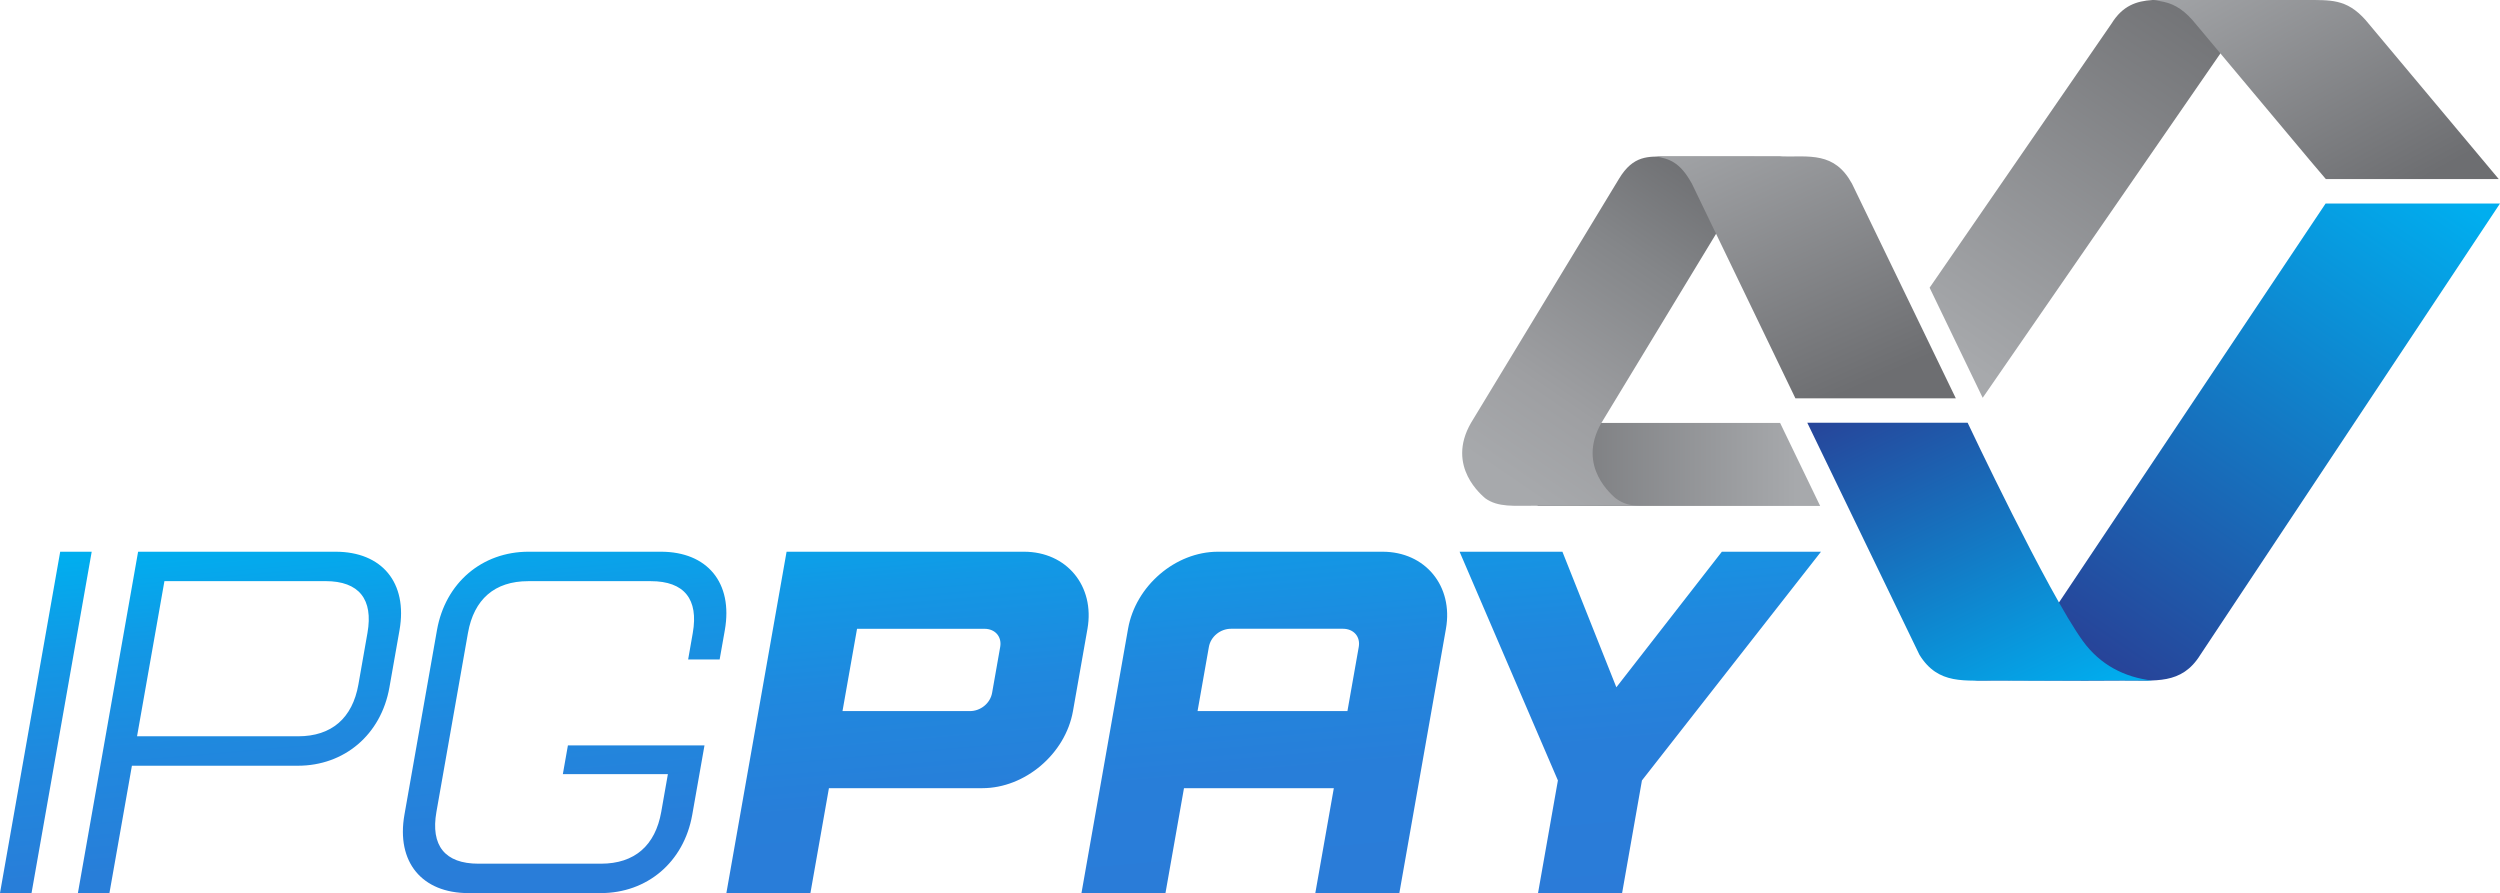 <svg version="1.1" id="logo" xmlns="http://www.w3.org/2000/svg" xmlns:xlink="http://www.w3.org/1999/xlink" x="0px" y="0px"
	 width="64.285px" height="22.965px" viewBox="0 33.518 64.285 22.965" enable-background="new 0 33.518 64.285 22.965"
	 xml:space="preserve">
<g id="mark">

		<linearGradient id="SVGID_91_" gradientUnits="userSpaceOnUse" x1="3257.173" y1="2419.957" x2="3303.567" y2="2419.957" gradientTransform="matrix(0.17 0 0 0.17 -515.402 -366.536)">
		<stop  offset="0" style="stop-color:#6D6E71"/>
		<stop  offset="1" style="stop-color:#A7A9AC"/>
	</linearGradient>
	<polygon fill="url(#SVGID_91_)" points="45.774,44.394 38.821,44.394 39.545,46.527 46.803,46.527 	"/>
	<g>

			<linearGradient id="SVGID_92_" gradientUnits="userSpaceOnUse" x1="3289.796" y1="2377.485" x2="3257.772" y2="2424.555" gradientTransform="matrix(0.17 0 0 0.17 -515.402 -366.536)">
			<stop  offset="0" style="stop-color:#6D6E71"/>
			<stop  offset="0.32" style="stop-color:#848689"/>
			<stop  offset="0.745" style="stop-color:#9E9FA2"/>
			<stop  offset="1" style="stop-color:#A7A9AC"/>
		</linearGradient>
		<path fill="url(#SVGID_92_)" d="M41.538,46.326c-0.047-0.052-1.015-0.8-0.357-1.937l0,0l3.803-6.272
			c0.3-0.501,0.617-0.567,0.955-0.573h-3.112c-0.431,0-0.827-0.045-1.197,0.573l-3.803,6.272l0,0
			c-0.658,1.137,0.31,1.886,0.358,1.937c0.337,0.248,0.759,0.191,1.26,0.197c0.885,0.01,1.826-0.006,2.734,0
			C41.906,46.516,41.747,46.479,41.538,46.326z"/>

			<linearGradient id="SVGID_93_" gradientUnits="userSpaceOnUse" x1="3276.896" y1="2426.131" x2="3276.787" y2="2426.29" gradientTransform="matrix(0.17 0 0 0.17 -515.402 -366.536)">
			<stop  offset="0" style="stop-color:#6D6E71"/>
			<stop  offset="0.32" style="stop-color:#848689"/>
			<stop  offset="0.745" style="stop-color:#9E9FA2"/>
			<stop  offset="1" style="stop-color:#A7A9AC"/>
		</linearGradient>
		<path fill="url(#SVGID_93_)" d="M42.445,46.524c0.023,0,0.047,0,0.071,0.001c-0.003-0.001-0.004-0.001-0.007-0.002
			C42.488,46.524,42.467,46.524,42.445,46.524z"/>
	</g>

		<linearGradient id="SVGID_94_" gradientUnits="userSpaceOnUse" x1="3309.64" y1="2413.314" x2="3289.708" y2="2368.467" gradientTransform="matrix(0.17 0 0 0.17 -515.402 -366.536)">
		<stop  offset="0" style="stop-color:#6D6E71"/>
		<stop  offset="1" style="stop-color:#A7A9AC"/>
	</linearGradient>
	<path fill="url(#SVGID_94_)" d="M47.622,38.241c-0.452-0.826-1.083-0.69-1.875-0.698l-3.185-0.004
		c0.364,0.06,0.639,0.146,0.947,0.709l2.658,5.512h4.125L47.622,38.241z"/>

		<linearGradient id="SVGID_95_" gradientUnits="userSpaceOnUse" x1="3364.692" y1="2347.401" x2="3324.98" y2="2405.369" gradientTransform="matrix(0.17 0 0 0.17 -515.402 -366.536)">
		<stop  offset="0" style="stop-color:#6D6E71"/>
		<stop  offset="1" style="stop-color:#A7A9AC"/>
	</linearGradient>
	<path fill="url(#SVGID_95_)" d="M49.618,40.916l1.365,2.831l6.42-9.3c0.409-0.561,1.571-0.855,2.223-0.929h-3.492l-0.784,0
		c-0.42,0.027-0.771,0.149-1.054,0.607L49.618,40.916z"/>

		<linearGradient id="SVGID_96_" gradientUnits="userSpaceOnUse" x1="3390.324" y1="2384.703" x2="3367.465" y2="2343.079" gradientTransform="matrix(0.17 0 0 0.17 -515.402 -366.536)">
		<stop  offset="0" style="stop-color:#6D6E71"/>
		<stop  offset="1" style="stop-color:#A7A9AC"/>
	</linearGradient>
	<path fill="url(#SVGID_96_)" d="M60.83,34.035c-0.5-0.562-0.909-0.511-1.575-0.518l-3.906-0.003
		c0.066,0.005,0.127,0.017,0.188,0.032c0.294,0.045,0.553,0.165,0.841,0.489l3.055,3.648l0.374,0.44h4.446L60.83,34.035z"/>

		<linearGradient id="SVGID_97_" gradientUnits="userSpaceOnUse" x1="3338.656" y1="2456.398" x2="3393.45" y2="2376.392" gradientTransform="matrix(0.17 0 0 0.17 -515.402 -366.536)">
		<stop  offset="0" style="stop-color:#2B3990"/>
		<stop  offset="1" style="stop-color:#00AEEF"/>
	</linearGradient>
	<path fill="url(#SVGID_97_)" d="M64.285,38.751h-4.484L52.38,49.855c-0.444,0.613-0.903,1.08-1.612,1.161
		c1.267-0.012,2.533,0.014,3.8,0c0.851-0.008,1.527,0.122,2.012-0.661L64.285,38.751z"/>

		<linearGradient id="SVGID_98_" gradientUnits="userSpaceOnUse" x1="3313.744" y1="2406.483" x2="3340.231" y2="2462.512" gradientTransform="matrix(0.17 0 0 0.17 -515.402 -366.536)">
		<stop  offset="0" style="stop-color:#2B3990"/>
		<stop  offset="1" style="stop-color:#00AEEF"/>
	</linearGradient>
	<path fill="url(#SVGID_98_)" d="M46.473,44.389h4.123c0,0,2.064,4.373,2.964,5.614c0.445,0.613,1.073,0.933,1.782,1.014
		c-1.267-0.012-2.706,0.014-3.972,0c-0.852-0.008-1.528,0.122-2.013-0.661L46.473,44.389z"/>
</g>
<linearGradient id="name_91_" gradientUnits="userSpaceOnUse" x1="671.439" y1="-465.104" x2="669.447" y2="-442.334" gradientTransform="matrix(0.536 0 0 -0.536 -335.768 -191.125)">
	<stop  offset="0" style="stop-color:#2B7BD8"/>
	<stop  offset="0.326" style="stop-color:#287ED9"/>
	<stop  offset="0.575" style="stop-color:#2088DE"/>
	<stop  offset="0.799" style="stop-color:#1298E5"/>
	<stop  offset="1" style="stop-color:#00AEEF"/>
</linearGradient>
<path id="name" fill="url(#name_91_)" d="M0,56.482h0.811l1.547-8.777H1.548L0,56.482z M8.629,47.705H3.551l-1.548,8.777h0.811
	l0.578-3.274h4.268c1.188,0,2.139-0.792,2.354-2.017l0.259-1.469C10.488,48.497,9.817,47.705,8.629,47.705z M9.449,49.793
	l-0.233,1.326c-0.153,0.863-0.686,1.332-1.55,1.332H3.524l0.704-3.99H8.37C9.234,48.461,9.602,48.93,9.449,49.793z M18.505,50.475
	l0.133-0.752c0.216-1.225-0.455-2.018-1.644-2.018h-3.403c-1.189,0-2.139,0.793-2.355,2.018L10.4,54.466
	c-0.216,1.225,0.455,2.017,1.644,2.017h3.403c1.189,0,2.138-0.791,2.354-2.017l0.314-1.78h-3.512l-0.13,0.738h2.701l-0.171,0.971
	c-0.152,0.864-0.685,1.332-1.549,1.332h-3.152c-0.864,0-1.232-0.468-1.08-1.332l0.811-4.601c0.153-0.864,0.685-1.332,1.55-1.332
	h3.152c0.864,0,1.231,0.468,1.079,1.332l-0.119,0.681H18.505z M26.331,47.705h-6.105l-1.548,8.777h2.161l0.476-2.697h3.944
	c1.099,0,2.137-0.883,2.331-1.981l0.373-2.116C28.157,48.588,27.429,47.705,26.331,47.705z M25.719,50.154l-0.208,1.18
	c-0.048,0.271-0.299,0.469-0.569,0.469h-3.278l0.374-2.116h3.278C25.584,49.687,25.766,49.885,25.719,50.154z M44.276,47.705
	l-2.713,3.486l-1.387-3.486h-2.644l2.528,5.881l-0.511,2.896h2.162l0.51-2.896l4.604-5.881H44.276z M35.551,47.705h-4.232
	c-1.099,0-2.119,0.883-2.312,1.981l-1.198,6.796h2.16l0.476-2.697h3.853l-0.476,2.697h2.161l1.198-6.796
	C37.375,48.588,36.649,47.705,35.551,47.705z M34.939,50.154l-0.291,1.648h-3.854l0.291-1.648c0.047-0.27,0.298-0.468,0.569-0.468
	h2.881C34.805,49.687,34.986,49.885,34.939,50.154z"/>
</svg>
